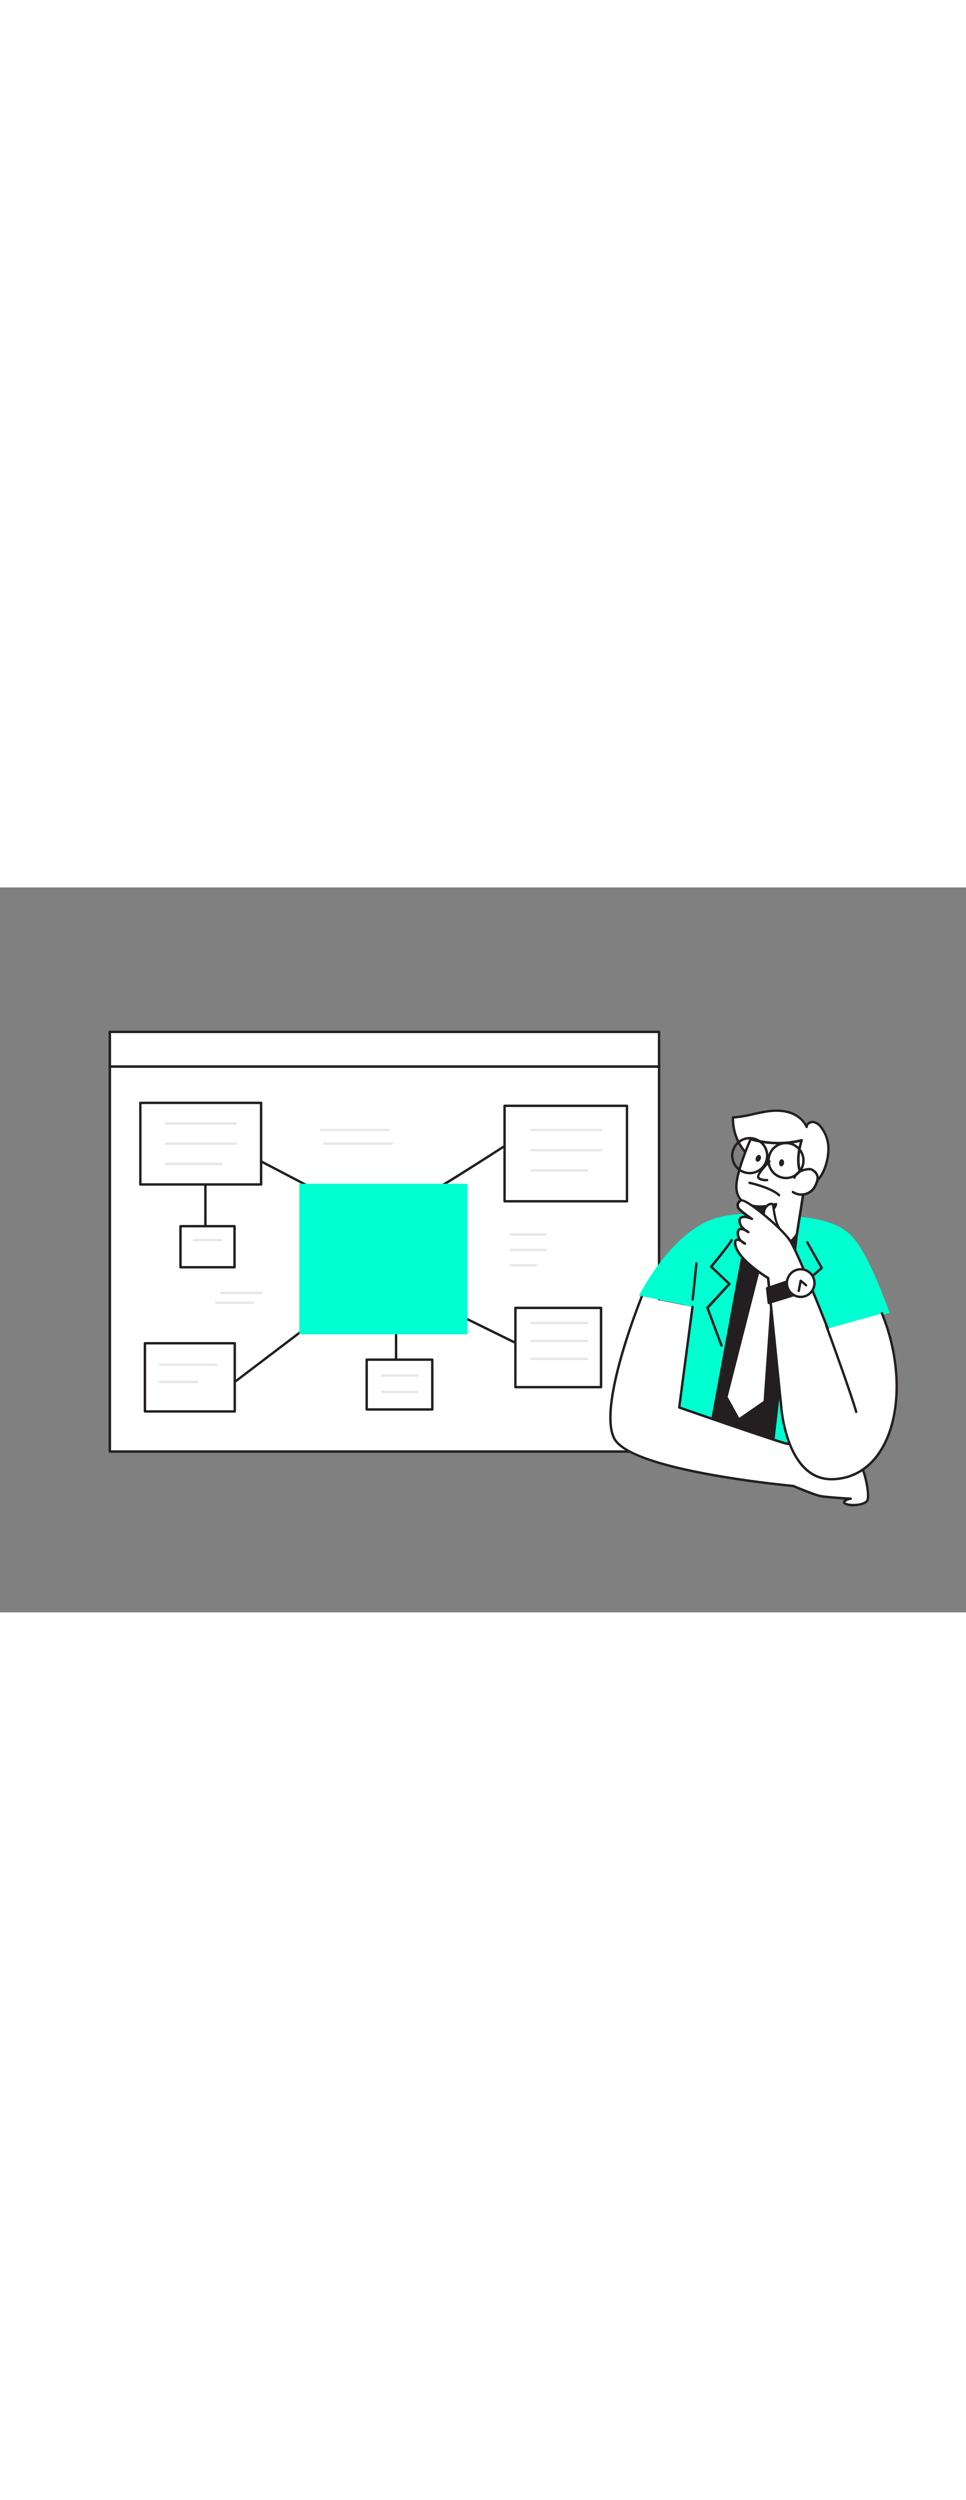 <svg id="_60_mind_map" data-name="#60_mind_map" xmlns="http://www.w3.org/2000/svg" viewBox="0 0 400 300" data-imageid="mind-map-flatline" imageName="Mind Map" class="illustrations_image" style="width: 116px;"><rect x="0" y="0" width="400" height="300" fill="#808080" stroke="none"/><rect x="79.51" y="40.05" width="159.33" height="227.44" transform="translate(312.95 -5.4) rotate(90)" fill="#fff"/><path d="M272.9,233.94H45.45a.51.51,0,0,1-.5-.5V74.11a.5.5,0,0,1,.5-.5H272.9a.5.5,0,0,1,.5.5V233.44A.51.51,0,0,1,272.9,233.94ZM46,232.94H272.4V74.61H46Z" fill="#231f20"/><rect x="152.01" y="-46.78" width="14.32" height="227.44" transform="translate(92.23 226.12) rotate(-90)" fill="#fff"/><path d="M272.9,74.61H45.45a.51.51,0,0,1-.5-.5V59.78a.51.51,0,0,1,.5-.5H272.9a.51.51,0,0,1,.5.5V74.11A.51.51,0,0,1,272.9,74.61ZM46,73.61H272.4V60.28H46Z" fill="#231f20"/><path d="M130.77,125.72a.46.46,0,0,1-.23-.06l-29.79-15.58a.5.5,0,0,1-.21-.67.51.51,0,0,1,.68-.22L131,124.78a.49.49,0,0,1,.21.67A.5.5,0,0,1,130.77,125.72Z" fill="#231f20"/><path d="M97.21,205.14a.47.47,0,0,1-.39-.2.49.49,0,0,1,.09-.7l33.56-25.48a.5.5,0,1,1,.6.8L97.52,205A.51.51,0,0,1,97.21,205.14Z" fill="#231f20"/><path d="M226.92,195.58a.59.59,0,0,1-.22-.05l-33.38-16.4a.51.51,0,0,1-.23-.67.5.5,0,0,1,.67-.23l33.38,16.4a.5.5,0,0,1,.23.67A.51.51,0,0,1,226.92,195.58Z" fill="#231f20"/><path d="M179.41,125.7a.39.39,0,0,1-.33-.2c-.35-.5.17-.9,1.31-1.8a.5.5,0,0,1,.7.09l.06.08c5.19-3,20.81-12.91,31.56-19.87a.5.5,0,1,1,.55.84c-.09,0-8.37,5.41-16.59,10.62C183,124.14,180.18,125.7,179.41,125.7Z" fill="#231f20"/><path d="M85.05,140.71a.51.51,0,0,1-.5-.5V122.92a.51.51,0,0,1,.5-.5.5.5,0,0,1,.5.5v17.29A.5.5,0,0,1,85.05,140.71Z" fill="#231f20"/><rect x="66.23" y="81.03" width="33.78" height="50.01" transform="translate(189.15 22.92) rotate(90)" fill="#fff"/><path d="M108.12,123.42h-50a.5.5,0,0,1-.5-.5V89.15a.5.5,0,0,1,.5-.5h50a.5.5,0,0,1,.5.5v33.77A.5.5,0,0,1,108.12,123.42Zm-49.51-1h49V89.65h-49Z" fill="#231f20"/><rect x="64.5" y="184.14" width="28.23" height="37.2" transform="translate(281.36 124.12) rotate(90)" fill="#fff"/><path d="M97.21,217.35H60a.5.5,0,0,1-.5-.5V188.63a.5.5,0,0,1,.5-.5H97.21a.5.5,0,0,1,.5.5v28.22A.5.5,0,0,1,97.21,217.35Zm-36.69-1H96.71V189.13H60.52Z" fill="#231f20"/><rect x="155.12" y="192.15" width="20.61" height="27.16" transform="translate(371.15 40.31) rotate(90)" fill="#fff"/><path d="M179,216.53H151.84a.5.5,0,0,1-.5-.5V195.42a.5.5,0,0,1,.5-.5H179a.51.51,0,0,1,.5.5V216A.5.5,0,0,1,179,216.53Zm-26.66-1H178.5V195.92H152.34Z" fill="#231f20"/><rect x="214.52" y="84.78" width="39.5" height="50.69" transform="translate(344.4 -124.15) rotate(90)" fill="#fff"/><path d="M259.62,130.38H208.93a.5.5,0,0,1-.5-.5V90.37a.5.5,0,0,1,.5-.5h50.69a.5.5,0,0,1,.5.5v39.51A.5.5,0,0,1,259.62,130.38Zm-50.19-1h49.69V90.87H209.43Z" fill="#231f20"/><rect x="214.76" y="172.67" width="32.8" height="35.47" transform="translate(421.56 -40.75) rotate(90)" fill="#fff"/><path d="M248.89,207.3H213.42a.5.5,0,0,1-.5-.5V174a.5.5,0,0,1,.5-.5h35.47a.51.51,0,0,1,.5.5v32.8A.5.5,0,0,1,248.89,207.3Zm-35-1h34.47V174.5H213.92Z" fill="#231f20"/><rect x="77.44" y="137.51" width="16.98" height="22.37" transform="translate(234.62 62.77) rotate(90)" fill="#fff"/><path d="M97.11,157.68H74.74a.5.5,0,0,1-.5-.5v-17a.5.5,0,0,1,.5-.5H97.11a.5.5,0,0,1,.5.5v17A.5.5,0,0,1,97.11,157.68Zm-21.87-1H96.61v-16H75.24Z" fill="#231f20"/><line x1="164" y1="195.08" x2="164" y2="180.25" fill="#fff"/><path d="M164,195.58a.5.5,0,0,1-.5-.5V180.25a.5.5,0,0,1,.5-.5.51.51,0,0,1,.5.5v14.83A.51.51,0,0,1,164,195.58Z" fill="#231f20"/><rect x="127.6" y="118.97" width="62.29" height="69.6" transform="translate(312.51 -4.97) rotate(90)" fill="#00ffd1" class="target-color"/><path d="M248.89,100.87H220.12a.5.5,0,0,1-.5-.5.51.51,0,0,1,.5-.5h28.77a.51.51,0,0,1,.5.5A.5.5,0,0,1,248.89,100.87Z" fill="#e6e7e8"/><path d="M248.89,109.24H220.12a.5.5,0,0,1-.5-.5.51.51,0,0,1,.5-.5h28.77a.51.51,0,0,1,.5.5A.5.5,0,0,1,248.89,109.24Z" fill="#e6e7e8"/><path d="M243,117.61h-22.9a.5.5,0,0,1,0-1H243a.5.5,0,0,1,0,1Z" fill="#e6e7e8"/><path d="M97.5,98.17H68.73a.51.51,0,0,1-.5-.5.5.5,0,0,1,.5-.5H97.5a.5.5,0,0,1,.5.5A.5.5,0,0,1,97.5,98.17Z" fill="#e6e7e8"/><path d="M97.5,106.54H68.73a.51.51,0,0,1-.5-.5.5.5,0,0,1,.5-.5H97.5a.5.5,0,0,1,.5.5A.5.5,0,0,1,97.5,106.54Z" fill="#e6e7e8"/><path d="M91.63,114.91H68.73a.51.51,0,0,1-.5-.5.5.5,0,0,1,.5-.5h22.9a.5.5,0,0,1,.5.5A.5.5,0,0,1,91.63,114.91Z" fill="#e6e7e8"/><path d="M91.63,146.47H80.18a.5.5,0,0,1-.5-.5.51.51,0,0,1,.5-.5H91.63a.5.5,0,0,1,.5.5A.5.5,0,0,1,91.63,146.47Z" fill="#e6e7e8"/><path d="M89.57,198H66.2a.51.51,0,0,1-.5-.5.5.5,0,0,1,.5-.5H89.57a.5.5,0,0,1,.5.5A.5.5,0,0,1,89.57,198Z" fill="#e6e7e8"/><path d="M81.69,205.14H66.2a.51.51,0,0,1-.5-.5.5.5,0,0,1,.5-.5H81.69a.5.5,0,0,1,.5.5A.51.51,0,0,1,81.69,205.14Z" fill="#e6e7e8"/><path d="M172.71,202.48H158.13a.5.5,0,0,1-.5-.5.5.5,0,0,1,.5-.5h14.58a.5.5,0,0,1,.5.5A.5.5,0,0,1,172.71,202.48Z" fill="#e6e7e8"/><path d="M172.71,209.26H158.13a.5.5,0,0,1,0-1h14.58a.5.5,0,1,1,0,1Z" fill="#e6e7e8"/><path d="M243,180.75h-22.9a.5.5,0,0,1-.5-.5.51.51,0,0,1,.5-.5H243a.5.5,0,0,1,.5.5A.5.5,0,0,1,243,180.75Z" fill="#e6e7e8"/><path d="M243,188.16h-22.9a.5.5,0,0,1-.5-.5.51.51,0,0,1,.5-.5H243a.5.5,0,0,1,.5.5A.5.5,0,0,1,243,188.16Z" fill="#e6e7e8"/><path d="M243,195.58h-22.9a.51.51,0,0,1-.5-.5.5.5,0,0,1,.5-.5H243a.5.5,0,0,1,.5.5A.5.5,0,0,1,243,195.58Z" fill="#e6e7e8"/><path d="M160.81,100.87H132.93a.5.5,0,0,1-.5-.5.51.51,0,0,1,.5-.5h27.88a.51.51,0,0,1,.5.5A.5.5,0,0,1,160.81,100.87Z" fill="#e6e7e8"/><path d="M162.21,106.54H134.34a.5.5,0,0,1-.5-.5.5.5,0,0,1,.5-.5h27.87a.5.5,0,0,1,.5.5A.5.5,0,0,1,162.21,106.54Z" fill="#e6e7e8"/><path d="M225.85,144.15H211.49a.5.5,0,0,1-.5-.5.5.5,0,0,1,.5-.5h14.36a.5.5,0,0,1,.5.5A.51.51,0,0,1,225.85,144.15Z" fill="#e6e7e8"/><path d="M225.85,150.5H211.49a.5.5,0,0,1,0-1h14.36a.5.5,0,1,1,0,1Z" fill="#e6e7e8"/><path d="M221.91,156.85H211.49a.5.5,0,0,1-.5-.5.5.5,0,0,1,.5-.5h10.42a.51.51,0,0,1,.5.5A.5.5,0,0,1,221.91,156.85Z" fill="#e6e7e8"/><path d="M108.12,168.3H91.63a.51.51,0,0,1-.5-.5.5.5,0,0,1,.5-.5h16.49a.5.5,0,0,1,.5.5A.5.5,0,0,1,108.12,168.3Z" fill="#e6e7e8"/><path d="M104.78,172.38H89.57a.51.51,0,0,1-.5-.5.5.5,0,0,1,.5-.5h15.21a.5.5,0,0,1,.5.5A.51.51,0,0,1,104.78,172.38Z" fill="#e6e7e8"/><path d="M339.86,99.08a5.1,5.1,0,0,0-3.16-2A2.4,2.4,0,0,0,334,99.13c-1.45-3.4-4.94-5.61-8.56-6.36s-7.38-.24-11,.51a75.3,75.3,0,0,1-10.91,1.92,21.18,21.18,0,0,0,5.65,14.92A41.61,41.61,0,0,0,315,115l4.3,3.18c4.4,3.26,10.62,6.49,16.34,4.82,5-1.47,7.26-9.44,7.41-13.94A14.72,14.72,0,0,0,339.86,99.08Z" fill="#fff"/><path d="M332.32,123.93c-4.94,0-9.84-2.76-13.36-5.36l-4.3-3.19a41.94,41.94,0,0,1-5.87-4.92A21.59,21.59,0,0,1,303,95.18a.5.5,0,0,1,.48-.48,52.37,52.37,0,0,0,8.34-1.37q1.25-.28,2.49-.54c3.39-.7,7.36-1.3,11.2-.51a12.47,12.47,0,0,1,8.37,5.57,2.54,2.54,0,0,1,.44-.49,3.21,3.21,0,0,1,2.42-.79,5.52,5.52,0,0,1,3.49,2.19,15.16,15.16,0,0,1,3.27,10.3c-.17,5.08-2.7,12.91-7.77,14.4A12.16,12.16,0,0,1,332.32,123.93ZM304,95.67a20.65,20.65,0,0,0,5.52,14.11,41.65,41.65,0,0,0,5.73,4.8l4.31,3.18c4.14,3.07,10.27,6.38,15.9,4.74,4.54-1.33,6.89-8.83,7.05-13.47a14.13,14.13,0,0,0-3-9.63h0a4.55,4.55,0,0,0-2.84-1.83,2.19,2.19,0,0,0-1.65.54,1.41,1.41,0,0,0-.51,1,.5.5,0,0,1-.4.49.51.51,0,0,1-.56-.29c-1.25-3-4.4-5.28-8.2-6.07s-7.51-.17-10.8.51L312,94.3A54.87,54.87,0,0,1,304,95.67Z" fill="#231f20"/><path d="M353.4,179.88l15-3.79c-.57-1.08-9.69-28.42-18-33.73-7.17-6-21.58-6.56-37.89-7.18a50.34,50.34,0,0,0-15.53,1.51c-19,5.26-32.39,32.25-32.39,32.25l18.74,3.7s-3,27.87-5.6,61.85c0,0,29.87,6.72,76.55,4.11C354.24,238.6,353,184.72,353.4,179.88Z" fill="#00ffd1" class="target-color"/><polygon points="308.4 147.38 292.91 231.39 319.19 237.77 329.92 143.65 308.4 147.38" fill="#231f20"/><path d="M319.19,238.26h-.12l-26.28-6.38a.49.49,0,0,1-.37-.57l15.49-84a.49.49,0,0,1,.41-.4l21.51-3.73a.5.5,0,0,1,.43.13.49.49,0,0,1,.15.42l-10.73,94.11a.5.5,0,0,1-.49.44ZM293.49,231l25.27,6.13,10.58-92.9-20.51,3.56Z" fill="#231f20"/><polygon points="313.98 147.62 315.87 153.62 301.32 210.81 306.1 219.5 316.17 212.52 320.16 155.52 327.09 146.05 313.98 147.62" fill="#fff"/><path d="M309.85,131,307,143.21s2.49,8.2,10.74,7.58a16.5,16.5,0,0,0,12.22-7.14l3.55-22.42s-5.38-4.1-1.57-16.6a39.79,39.79,0,0,1-21.09-.48s-5.86,13.27-5.91,19.58S309.85,131,309.85,131Z" fill="#fff"/><path d="M316.81,151.32c-7.82,0-10.3-7.88-10.33-8a.62.62,0,0,1,0-.27l2.78-11.71c-1.33-.47-4.88-2.23-4.85-7.66.05-6.33,5.71-19.23,6-19.78a.5.5,0,0,1,.6-.27,39.73,39.73,0,0,0,20.8.49.49.49,0,0,1,.63.62c-3.65,12,1.34,16,1.39,16.06a.48.48,0,0,1,.19.47l-3.55,22.42a.45.45,0,0,1-.07.18,16.83,16.83,0,0,1-12.6,7.38Zm-9.33-8.13c.35,1,2.88,7.65,10.18,7.1a16.14,16.14,0,0,0,11.78-6.82l3.49-22c-1-1-4.76-5.38-1.76-16.09a41.59,41.59,0,0,1-20.08-.59c-1,2.26-5.65,13.46-5.69,19,0,5.8,4.36,6.78,4.55,6.82a.52.52,0,0,1,.32.22.49.49,0,0,1,.06.39Z" fill="#231f20"/><path d="M328.88,120.08a5.27,5.27,0,0,1,2.21-2.48,9.28,9.28,0,0,1,3-.95,3.85,3.85,0,0,1,1.72,0,3,3,0,0,1,1.06.6,4,4,0,0,1,1.59,2.32,4.81,4.81,0,0,1-.26,2.28,9.77,9.77,0,0,1-1,2.32,6.37,6.37,0,0,1-8.86,1.92" fill="#fff"/><path d="M331.83,127.6a6.92,6.92,0,0,1-3.76-1.12.5.5,0,1,1,.54-.84,5.88,5.88,0,0,0,8.17-1.77,9.39,9.39,0,0,0,1-2.2,4.37,4.37,0,0,0,.25-2,3.65,3.65,0,0,0-1.41-2,2.69,2.69,0,0,0-.89-.51,3.6,3.6,0,0,0-1.49,0,8.89,8.89,0,0,0-2.85.89,4.76,4.76,0,0,0-2,2.25.5.5,0,0,1-.66.26.49.49,0,0,1-.26-.65,5.74,5.74,0,0,1,2.42-2.73,10,10,0,0,1,3.17-1,4.28,4.28,0,0,1,1.95,0,3.51,3.51,0,0,1,1.23.69,4.45,4.45,0,0,1,1.77,2.61,5.2,5.2,0,0,1-.28,2.53,9.56,9.56,0,0,1-1.06,2.43,6.88,6.88,0,0,1-4.34,3A7.08,7.08,0,0,1,331.83,127.6Z" fill="#231f20"/><path d="M308.7,137.14a10.48,10.48,0,0,0,8.56-1.33c4-2.8,4.06-4.81,4.06-4.81s-6.15,2.18-11.18.29Z" fill="#231f20"/><path d="M311.6,138a10.78,10.78,0,0,1-3.06-.42.5.5,0,0,1-.33-.59l1.45-5.85a.45.45,0,0,1,.25-.32.49.49,0,0,1,.41,0c4.8,1.81,10.77-.26,10.83-.29a.53.53,0,0,1,.46.07.51.51,0,0,1,.21.41c0,.23-.14,2.34-4.28,5.21A10.3,10.3,0,0,1,311.6,138Zm-2.3-1.25A10,10,0,0,0,317,135.4a10.41,10.41,0,0,0,3.59-3.64c-1.85.51-6.17,1.42-10.07.18Z" fill="#231f20"/><path d="M318.59,113.41s-5.36,5.35-4.6,6.61,3.66,1.11,3.66,1.11" fill="#fff"/><path d="M317.29,121.64c-.9,0-3-.14-3.72-1.36-.85-1.39,2.56-5.12,4.67-7.23a.49.49,0,0,1,.7,0,.48.48,0,0,1,0,.7c-2.63,2.62-4.74,5.43-4.52,6,.5.82,2.53.89,3.2.86a.5.5,0,0,1,.06,1Z" fill="#231f20"/><ellipse cx="323.65" cy="113.96" rx="1.47" ry="1.04" transform="translate(174.36 422.91) rotate(-83.61)" fill="#231f20"/><ellipse cx="313.98" cy="112.09" rx="1.47" ry="1.04" transform="translate(85.87 355.23) rotate(-66.47)" fill="#231f20"/><path d="M322.63,127.88a.49.49,0,0,1-.34-.14c-3.2-3.07-11.86-5-12-5a.5.5,0,0,1-.38-.6.5.5,0,0,1,.59-.38c.37.08,9,2,12.43,5.23a.5.5,0,0,1,0,.71A.52.52,0,0,1,322.63,127.88Z" fill="#231f20"/><line x1="356.98" y1="197.15" x2="367.68" y2="205.37" fill="#fff"/><path d="M367.68,205.87a.48.48,0,0,1-.3-.11l-10.71-8.21a.5.5,0,0,1,.61-.79L368,205a.5.5,0,0,1-.31.9Z" fill="#231f20"/><path d="M326.26,145.73s-4.1-3.93-5.18-8.73-.67-5.86-1.42-6-2,.34-2.94,2-.69,7.41.84,9.73S326.26,145.73,326.26,145.73Z" fill="#fff"/><path d="M326.26,146.24h-.05c-.76-.07-7.46-.82-9.07-3.27s-1.9-8.43-.86-10.25,2.49-2.43,3.48-2.22c.77.17.86.8,1,2.07.12.9.31,2.26.77,4.33,1,4.59,5,8.45,5.05,8.49a.5.5,0,0,1,.11.57A.52.52,0,0,1,326.26,146.24Zm-6.87-14.79c-.56,0-1.48.43-2.24,1.76s-.64,7,.82,9.2c.94,1.42,4.6,2.27,7,2.65a19.53,19.53,0,0,1-4.35-7.95,44.4,44.4,0,0,1-.79-4.42,4.65,4.65,0,0,0-.24-1.22Z" fill="#231f20"/><path d="M265.69,169.44s-18.23,44.81-11.4,58.48,74,19.74,74,19.74,8.54,3.61,11.2,4.18S352.26,253,352.26,253s-3.8.76-2.47,1.9,8.73,1.14,9.49-1.52-1.33-13.29-3.6-15-28.1-8-30-8.16-44.43-14.94-44.43-14.94l5.51-41.64" fill="#fff"/><path d="M353.41,256.1a7,7,0,0,1-3.94-.84,1.06,1.06,0,0,1-.43-1.1,1.49,1.49,0,0,1,.73-.83c-3.17-.21-8.47-.6-10.34-1-2.57-.55-10.33-3.8-11.22-4.18-3.7-.33-67.54-6.36-74.36-20-2.9-5.78-1.85-17.47,3.1-34.72,3.66-12.79,8.23-24,8.27-24.17a.51.51,0,0,1,.65-.27.5.5,0,0,1,.28.65c-.18.45-18.07,44.75-11.41,58.06s73,19.41,73.64,19.48l.15,0c.09,0,8.53,3.6,11.11,4.15s12.55,1.12,12.65,1.13a.5.5,0,0,1,.47.46.51.51,0,0,1-.4.53,5.21,5.21,0,0,0-2.35.93l.11.1c.7.6,4.2.91,6.67.16.8-.24,1.8-.68,2-1.44.76-2.66-1.4-12.94-3.42-14.46s-27.45-7.84-29.75-8.07c-1.9-.19-40.18-13.45-44.54-15a.49.49,0,0,1-.33-.53l5.5-41.65a.52.52,0,0,1,.57-.43.51.51,0,0,1,.43.57l-5.46,41.23c17.08,5.92,42.59,14.65,43.93,14.78,1.52.15,27.75,6.39,30.25,8.26s4.57,12.79,3.78,15.54c-.26.94-1.19,1.67-2.68,2.12A13.18,13.18,0,0,1,353.41,256.1Z" fill="#231f20"/><path d="M342.77,182.54s-12.24-31.33-15.68-36.49-18.53-17.75-20.41-16.5-1.33,2.66-.54,3.6a51.89,51.89,0,0,0,5.16,4s-4.93-2.26-5.09.71,3.6,4.77,3.6,4.77-4.14-3.05-4.3.23a4.83,4.83,0,0,0,2.89,4.54s-4.41-3.75-4,.15c.7,6.41,13.6,14.08,13.6,14.08l5.47,53.29s2,30.92,21.68,30c25.32-1.2,32.66-37.72,20-68.6" fill="#fff"/><path d="M344.31,245.4c-19.17,0-21.3-30.16-21.32-30.47l-5.44-53c-1.77-1.08-12.95-8.13-13.63-14.32-.12-1.13.12-1.86.72-2.17a1.42,1.42,0,0,1,.87-.14,4.92,4.92,0,0,1-.5-2.46,1.94,1.94,0,0,1,1-1.83,1.67,1.67,0,0,1,.77-.17,4.44,4.44,0,0,1-1.06-3,2,2,0,0,1,.91-1.67,3.3,3.3,0,0,1,2-.3,22.57,22.57,0,0,1-2.89-2.37,2.67,2.67,0,0,1,.66-4.34c1.38-.92,6.31,2.69,10.21,5.88,4.07,3.34,9,8,10.89,10.76,3.43,5.15,15.22,35.31,15.72,36.59a.5.5,0,1,1-.93.36c-.12-.31-12.26-31.34-15.63-36.39C323,140.87,308.6,129.33,307,130a2,2,0,0,0-1,1.32,2.08,2.08,0,0,0,.59,1.54,49.7,49.7,0,0,0,5.06,3.89.51.51,0,0,1,.15.66.49.49,0,0,1-.64.21c-1.09-.5-3.11-1.1-3.95-.59a.93.93,0,0,0-.43.86c-.08,1.62,1.21,2.88,2.21,3.61a8.73,8.73,0,0,1,1.19.74.5.5,0,0,1-.52.85,10.21,10.21,0,0,1-1.22-.75,2.74,2.74,0,0,0-1.95-.42c-.25.12-.38.45-.41,1a4,4,0,0,0,1.12,3,10.51,10.51,0,0,1,1.6,1.12.5.5,0,0,1-.52.84,6,6,0,0,1-1.63-1.13c-.64-.36-1.22-.55-1.47-.41s-.27.54-.2,1.18c.67,6.09,13.24,13.62,13.37,13.7a.52.52,0,0,1,.24.38L324,214.85c0,.32,2.14,30.4,21.16,29.53,7.89-.38,14.46-4.34,19-11.46,8.63-13.54,8.86-36.23.57-56.45a.5.5,0,1,1,.92-.38c8.41,20.51,8.15,43.57-.64,57.37-4.72,7.41-11.56,11.53-19.8,11.92Z" fill="#231f20"/><path d="M342.13,181.34S352,208.17,354.54,217" fill="#fff"/><path d="M354.54,217.53a.49.49,0,0,1-.48-.36c-2.5-8.74-12.3-35.39-12.4-35.66a.5.5,0,0,1,.94-.34c.1.27,9.91,27,12.42,35.73a.5.5,0,0,1-.35.61A.3.3,0,0,1,354.54,217.53Z" fill="#231f20"/><path d="M288.34,155.52c0,.76-1.52,14.94-1.52,14.94" fill="#231f20"/><path d="M286.82,171h-.05a.5.5,0,0,1-.44-.55c.61-5.69,1.51-14.34,1.51-14.88a.51.51,0,0,1,.5-.5.5.5,0,0,1,.5.5c0,.76-1.37,13.53-1.52,15A.51.51,0,0,1,286.82,171Z" fill="#231f20"/><path d="M310.44,118.72a7.73,7.73,0,1,1,7.73-7.73A7.74,7.74,0,0,1,310.44,118.72Zm0-14.46a6.73,6.73,0,1,0,6.73,6.73A6.74,6.74,0,0,0,310.44,104.26Z" fill="#231f20"/><path d="M325.47,120.75A7.73,7.73,0,1,1,333.2,113,7.74,7.74,0,0,1,325.47,120.75Zm0-14.46A6.73,6.73,0,1,0,332.2,113,6.73,6.73,0,0,0,325.47,106.29Z" fill="#231f20"/><path d="M298.71,190a.51.51,0,0,1-.47-.32l-5.8-15.57a.53.53,0,0,1,.1-.51l8.75-9.49-7.18-6.82a.49.49,0,0,1,0-.67c3-3.72,7.91-9.85,8.3-10.69a.5.5,0,0,1,1,0c0,.27.14.71-8.22,11l7.21,6.83a.51.51,0,0,1,0,.7l-8.88,9.63,5.69,15.28a.49.49,0,0,1-.29.64A.51.51,0,0,1,298.71,190Z" fill="#231f20"/><path d="M335.81,161.84a.49.49,0,0,1-.38-.18.5.5,0,0,1,.05-.7l4.14-3.6-5.79-10.27a.5.5,0,0,1,.87-.49l6,10.63a.49.49,0,0,1-.11.62l-4.44,3.86A.48.48,0,0,1,335.81,161.84Z" fill="#231f20"/><path d="M317.65,165.88l.67,6.09s18-5.5,17.88-5.78S335,160,335,160Z" fill="#231f20"/><path d="M318.32,172.46a.49.49,0,0,1-.49-.44l-.68-6.09a.48.48,0,0,1,.34-.52l17.3-5.9a.53.53,0,0,1,.41,0,.52.52,0,0,1,.24.34c.42,2.2,1.13,5.82,1.23,6.13a.58.58,0,0,1,0,.39c-.12.25-.26.56-18.18,6A.39.39,0,0,1,318.32,172.46Zm-.14-6.24.57,5.1c6.26-1.92,15.11-4.69,16.88-5.39-.23-1-.71-3.47-1.06-5.29Z" fill="#231f20"/><circle cx="331.55" cy="163.73" r="5.71" fill="#fff"/><path d="M331.55,169.94a6.21,6.21,0,1,1,6.21-6.21A6.22,6.22,0,0,1,331.55,169.94Zm0-11.42a5.21,5.21,0,1,0,5.21,5.21A5.22,5.22,0,0,0,331.55,158.52Z" fill="#231f20"/><path d="M330.74,167.46h-.1a.49.49,0,0,1-.39-.58l.81-4.2a.5.5,0,0,1,.81-.29l2.22,1.87a.52.52,0,0,1,.06.71.5.5,0,0,1-.71,0l-1.56-1.32-.65,3.37A.5.5,0,0,1,330.74,167.46Z" fill="#231f20"/></svg>